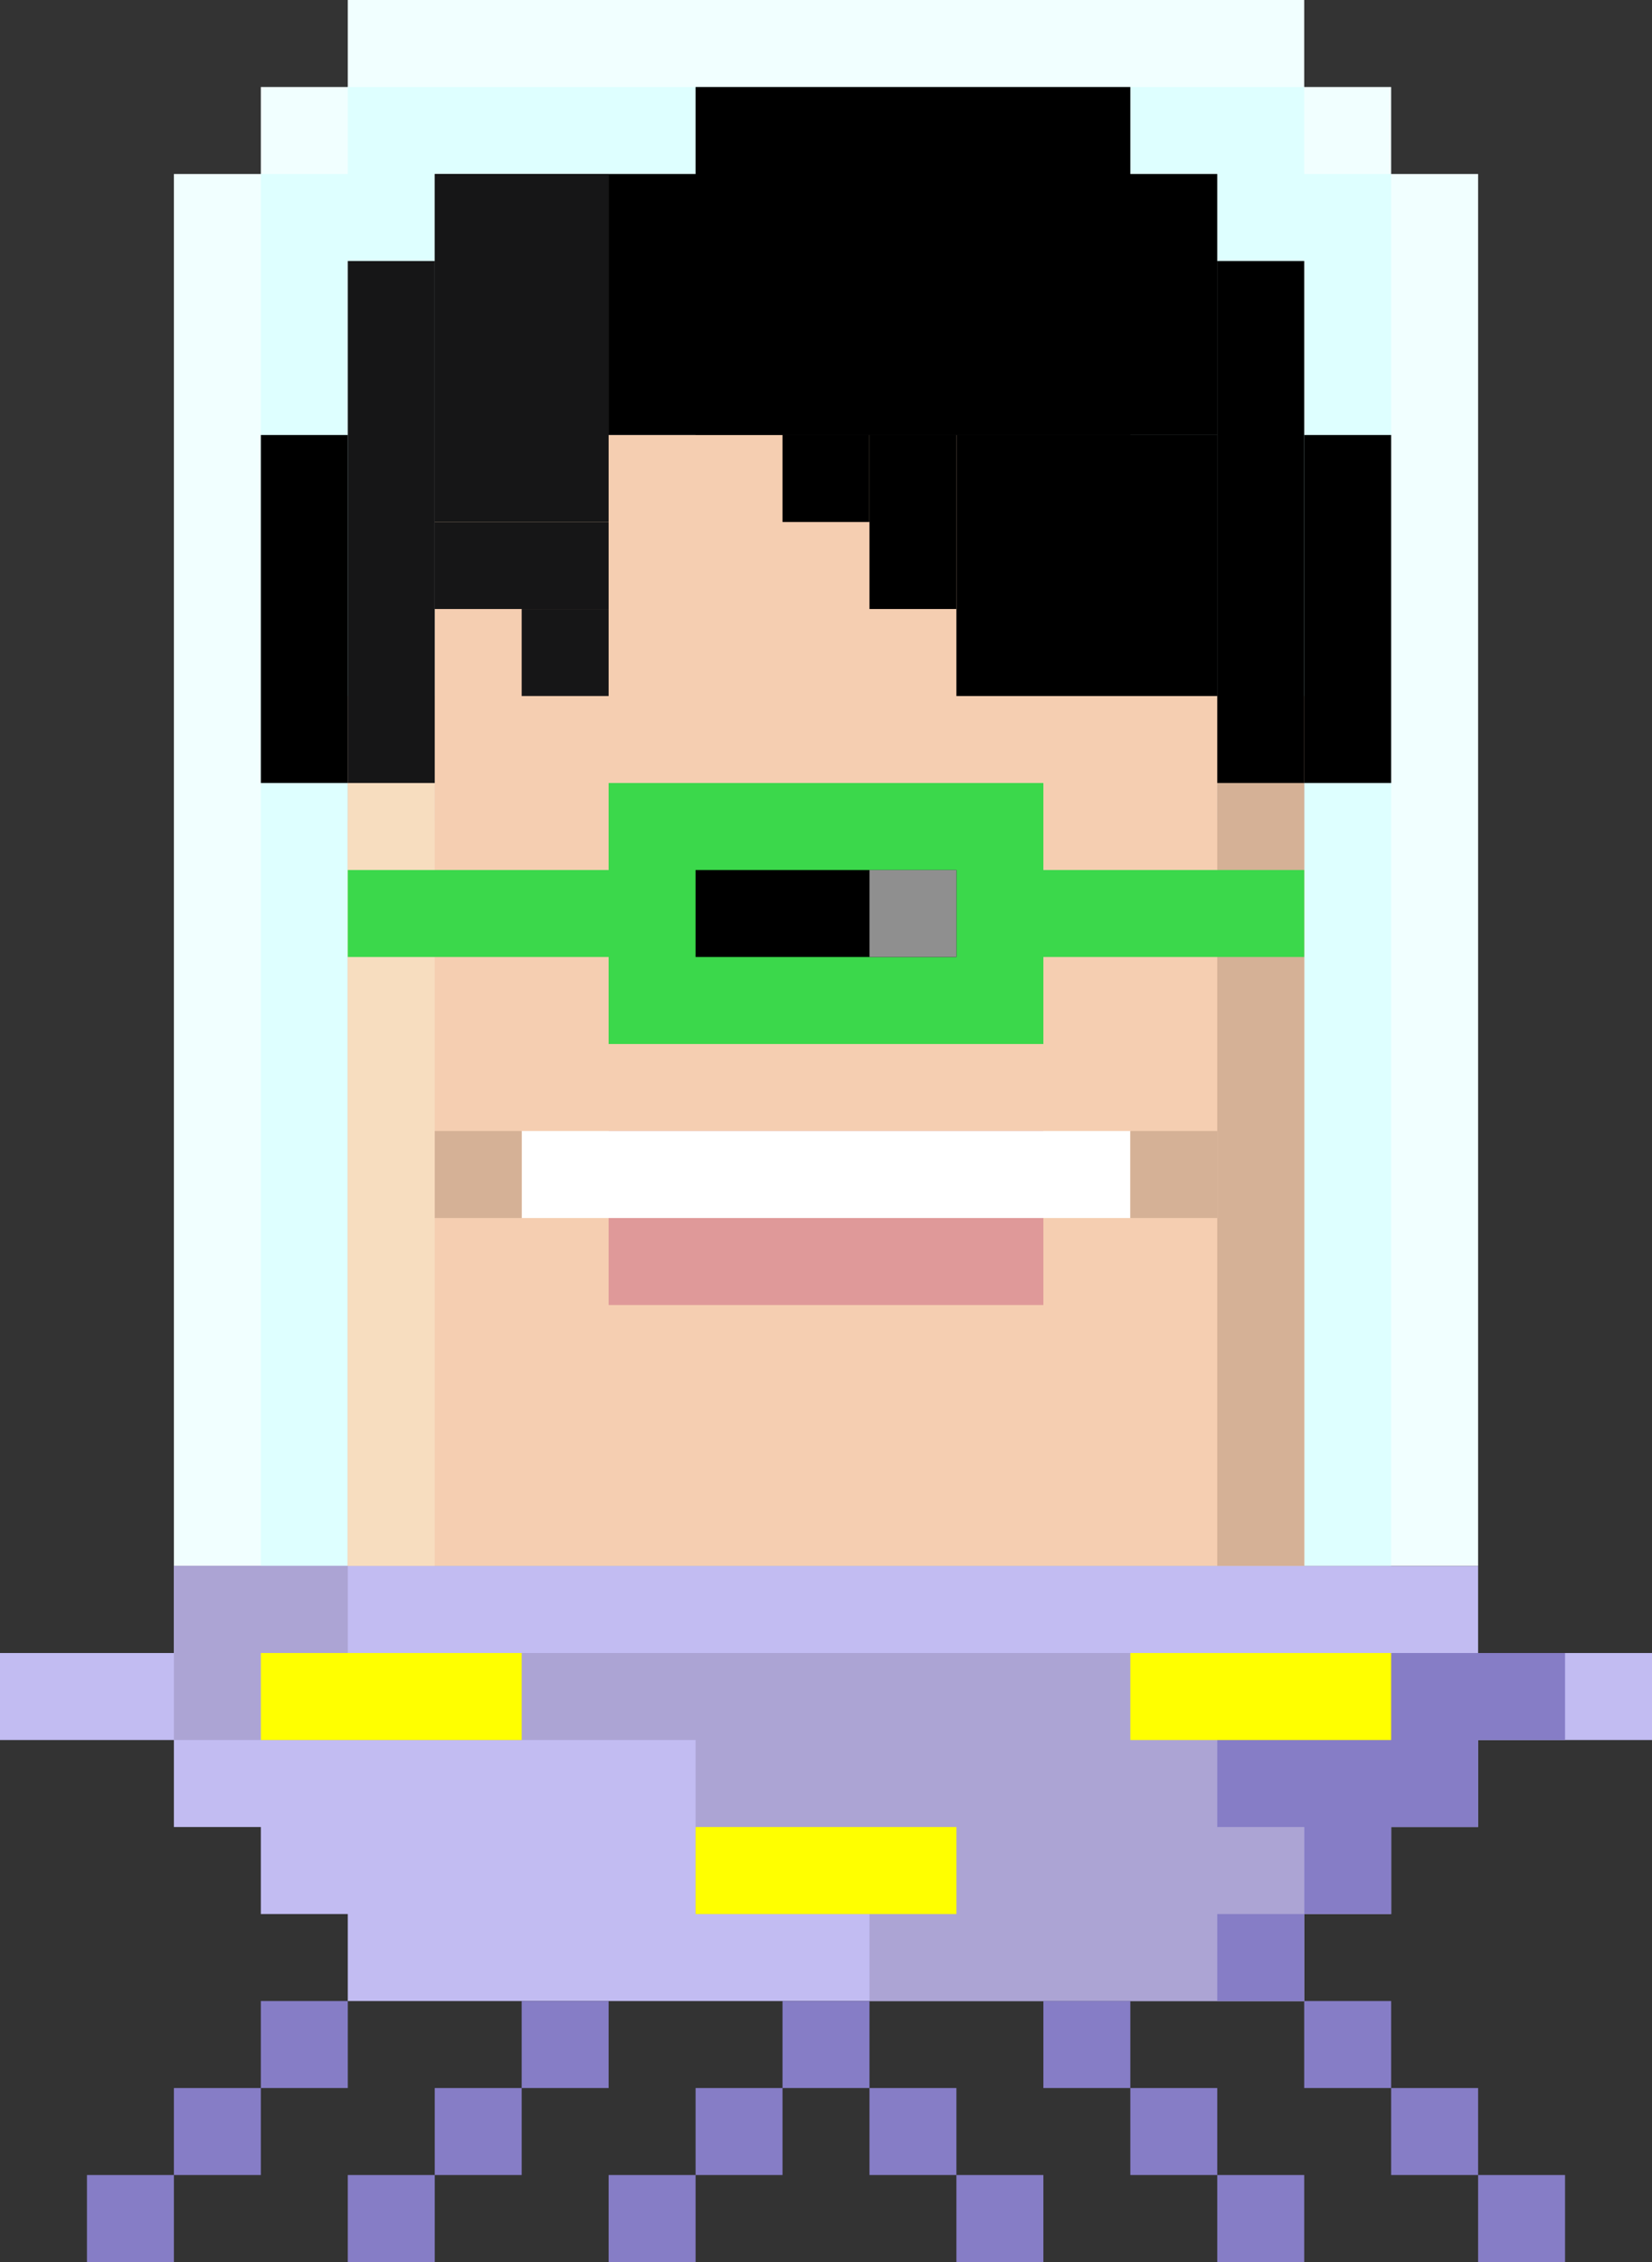 <svg width="19" height="26" viewBox="0 0 19 26" fill="none" xmlns="http://www.w3.org/2000/svg">
<rect x="0" y="0" width="19" height="26" fill="#333333" stroke="none"/>
<g clip-path="url(#clip0_317_947)">
<path fill-rule="evenodd" clip-rule="evenodd" d="M4 0H15V1H16V2H17V18H2V2H3V1H4V0Z" fill="#F1FFFF"/>
<path fill-rule="evenodd" clip-rule="evenodd" d="M15 1H4V2H3V18H16V2H15V1Z" fill="#DEFFFF"/>
<path d="M4 8H15V18H4V8Z" fill="#C4C4C4"/>
<rect x="5" y="2" width="2" height="5" fill="#161617"/>
<rect x="8" y="1" width="5" height="4" fill="black"/>
<path fill-rule="evenodd" clip-rule="evenodd" d="M5 5H14V7V9V9.429H15V18H4V9.429H5V9V7V5Z" fill="#F5CEB1"/>
<path d="M14 8H15V18H14V8Z" fill="#D5B196"/>
<path d="M5 8H4V18H5V8Z" fill="#F7DDBF"/>
<rect x="7" y="13" width="5" height="2" fill="#DF9999"/>
<rect x="6" y="13" width="7" height="1" fill="white"/>
<rect x="5" y="13" width="1" height="1" fill="#D5B196"/>
<rect x="13" y="13" width="1" height="1" fill="#D5B196"/>
<path fill-rule="evenodd" clip-rule="evenodd" d="M17 18H2V19H0V20H2V21H3V22H4V23H15V22H16V21H17V20H19V19H17V18Z" fill="#C2BCF2"/>
<path fill-rule="evenodd" clip-rule="evenodd" d="M4 18H2V20H3H4H8V22H10V23H15V22V21V19H14H8H4V18Z" fill="#ACA4D4"/>
<path fill-rule="evenodd" clip-rule="evenodd" d="M18 19H17H14V20V21H15V22H14V23H15V22H16V21H17V20H18V19Z" fill="#867DC6"/>
<path fill-rule="evenodd" clip-rule="evenodd" d="M3 19H6V20H3V19ZM13 19H16V20H13V19ZM11 21H8V22H11V21Z" fill="#FFFF00"/>
<path fill-rule="evenodd" clip-rule="evenodd" d="M3 23H4V24H3V23ZM2 25V24H3V25H2ZM2 25V26H1V25H2ZM6 23H7V24H6V23ZM5 25V24H6V25H5ZM5 25V26H4V25H5ZM10 23H9V24H8V25H7V26H8V25H9V24H10V25H11V26H12V25H11V24H10V23ZM12 23H13V24H12V23ZM14 25H13V24H14V25ZM14 25H15V26H14V25ZM16 23H15V24H16V25H17V26H18V25H17V24H16V23Z" fill="#867DC6"/>
<path d="M11 5H14V8H11V5Z" fill="black"/>
<rect x="7" y="9" width="5" height="3" fill="#3BD84B"/>
<rect x="11" y="10" width="4" height="1" fill="#3BD84B"/>
<rect x="4" y="10" width="4" height="1" fill="#3BD84B"/>
<rect x="8" y="10" width="3" height="1" fill="black"/>
<rect x="10" y="10" width="1" height="1" fill="#8F8F8F"/>
<rect x="7" y="2" width="7" height="3" fill="black"/>
<rect x="4" y="3" width="1" height="6" fill="#161617"/>
<rect x="5" y="2" width="2" height="4" fill="#161617"/>
<rect x="14" y="3" width="1" height="6" fill="black"/>
<rect x="15" y="5" width="1" height="4" fill="black"/>
<rect x="3" y="5" width="1" height="4" fill="black"/>
<rect x="10" y="5" width="1" height="2" fill="black"/>
<rect x="5" y="6" width="2" height="1" fill="#161617"/>
<rect x="6" y="7" width="1" height="1" fill="#161617"/>
<rect x="9" y="5" width="1" height="1" fill="black"/>
</g>
<defs>
<clipPath id="clip0_317_947">
<rect width="19" height="26" fill="white"/>
</clipPath>
</defs>
</svg>
